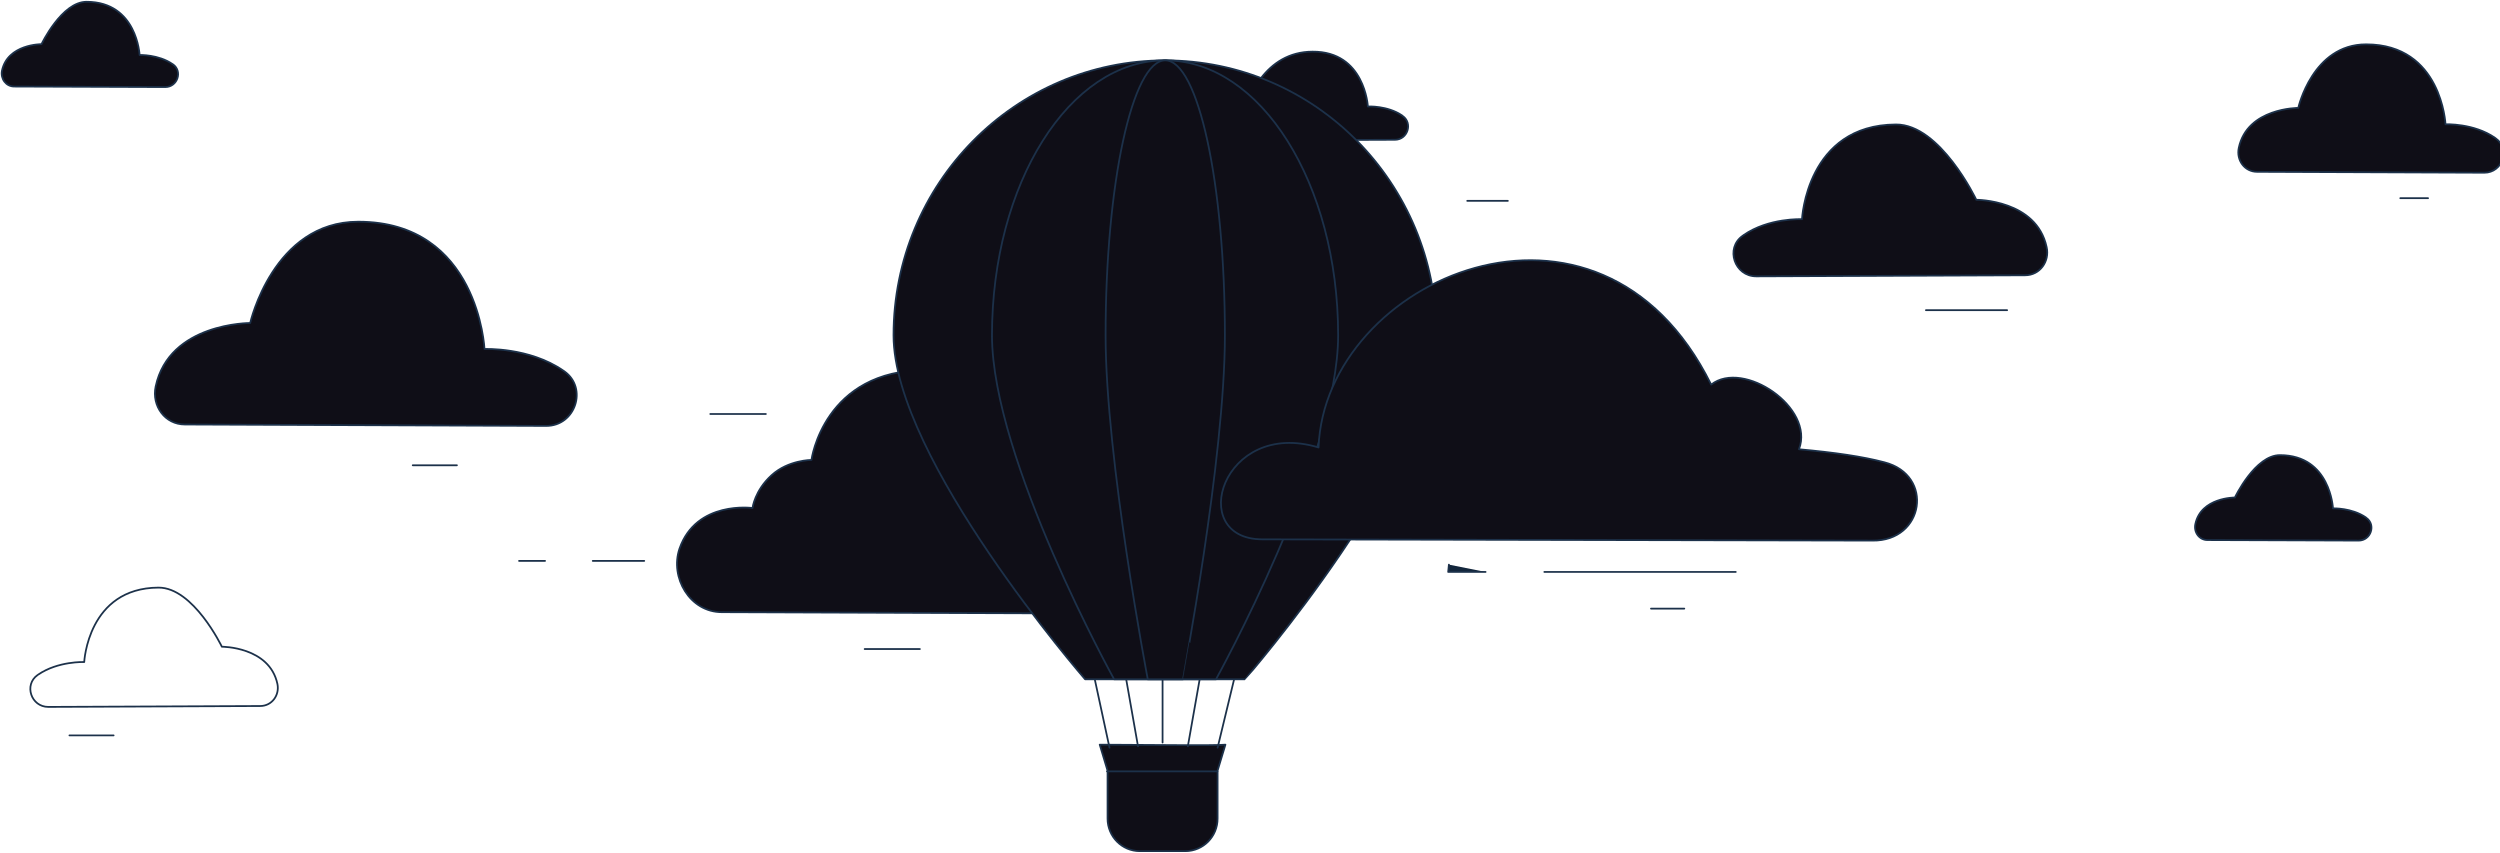 <?xml version="1.0" encoding="utf-8"?>
<!-- Generator: Adobe Illustrator 25.4.1, SVG Export Plug-In . SVG Version: 6.00 Build 0)  -->
<svg version="1.1" id="Layer_1" xmlns="http://www.w3.org/2000/svg" xmlns:xlink="http://www.w3.org/1999/xlink" x="0px" y="0px"
	 viewBox="0 0 1404 479" style="enable-background:new 0 0 1404 479;" xml:space="preserve">
<style type="text/css">
	.st0{fill-rule:evenodd;clip-rule:evenodd;fill:#0F0E17;}
	.st1{fill:none;stroke:#1C314A;stroke-linecap:round;stroke-linejoin:round;}
	.st2{fill-rule:evenodd;clip-rule:evenodd;fill:#13263C;}
</style>
<path class="st0" d="M1137.3,154.6l-151,0.6c-12.2,0-17.6-15.8-7.6-22.8c0.1-0.1,0.3-0.2,0.4-0.3c14.2-9.9,32.9-9,32.9-9
	s2.5-53,52.8-53.2c24.9-0.1,45.1,42.3,45.1,42.3s33.8-0.1,39.5,26.6C1151.2,146.8,1145.6,154.6,1137.3,154.6z"/>
<path class="st1" d="M1137.3,154.6l-151,0.6c-12.2,0-17.6-15.8-7.6-22.8c0.1-0.1,0.3-0.2,0.4-0.3c14.2-9.9,32.9-9,32.9-9
	s2.5-53,52.8-53.2c24.9-0.1,45.1,42.3,45.1,42.3s33.8-0.1,39.5,26.6C1151.2,146.8,1145.6,154.6,1137.3,154.6z"/>
<path class="st1" d="M146.1,396.5L27.1,397c-9.6,0-13.8-12.4-6-17.9c0.1-0.1,0.2-0.2,0.3-0.2c11.2-7.7,25.9-7.1,25.9-7.1
	S49.3,330.2,89,330c19.6-0.1,35.6,33.2,35.6,33.2s26.7-0.1,31.2,20.9C157.1,390.4,152.7,396.5,146.1,396.5z"/>
<path class="st0" d="M103.8,238.4l202.9,0.8c16.4,0.1,23.6-21.2,10.2-30.7c-0.2-0.1-0.4-0.3-0.6-0.4c-19.1-13.2-44.2-12.1-44.2-12.1
	s-3.3-71.5-70.9-71.5c-47.8,0-60.7,56.9-60.7,56.9s-45.5-0.2-53.1,35.7C85.1,228,92.7,238.4,103.8,238.4z"/>
<path class="st1" d="M103.8,238.4l202.9,0.8c16.4,0.1,23.6-21.2,10.2-30.7c-0.2-0.1-0.4-0.3-0.6-0.4c-19.1-13.2-44.2-12.1-44.2-12.1
	s-3.3-71.5-70.9-71.5c-47.8,0-60.7,56.9-60.7,56.9s-45.5-0.2-53.1,35.7C85.1,228,92.7,238.4,103.8,238.4z"/>
<path class="st0" d="M703.5,78.8l79.9-0.3c7.1,0,10.2-9.3,4.3-13.4c-0.1-0.1-0.2-0.1-0.2-0.2c-8.3-5.7-19.3-5.1-19.3-5.1
	s-1.7-31-31.1-30.8c-26.6,0.1-37.1,26.2-40.8,40.6C695.1,74.3,698.7,78.8,703.5,78.8z"/>
<path class="st1" d="M703.5,78.8l79.9-0.3c7.1,0,10.2-9.3,4.3-13.4c-0.1-0.1-0.2-0.1-0.2-0.2c-8.3-5.7-19.3-5.1-19.3-5.1
	s-1.7-31-31.1-30.8c-26.6,0.1-37.1,26.2-40.8,40.6C695.1,74.3,698.7,78.8,703.5,78.8z"/>
<path class="st0" d="M405.4,343.8l273.7,1c25.7,0.1,24.6-21.1,16.2-28.5c-8.6-7.6-25.6-4.6-25.6-4.6s-5-14.2-21.6-21.2
	c-14.7-6.2-30.2-3.3-30.2-3.3s0-9.8-9.4-17.9c-9.4-8.1-22-7.4-22-7.4s-8.4-53.9-66.2-54.1c-57.8-0.2-64.6,50.5-64.6,50.5
	s-13,0-22.4,8.6c-9.5,8.6-10.7,18.4-10.7,18.4s-31.5-4.4-41,22.8C376.1,324.3,387.4,343.8,405.4,343.8z"/>
<path class="st1" d="M405.4,343.8l273.7,1c25.7,0.1,24.6-21.1,16.2-28.5c-8.6-7.6-25.6-4.6-25.6-4.6s-5-14.2-21.6-21.2
	c-14.7-6.2-30.2-3.3-30.2-3.3s0-9.8-9.4-17.9c-9.4-8.1-22-7.4-22-7.4s-8.4-53.9-66.2-54.1c-57.8-0.2-64.6,50.5-64.6,50.5
	s-13,0-22.4,8.6c-9.5,8.6-10.7,18.4-10.7,18.4s-31.5-4.4-41,22.8C376.1,324.3,387.4,343.8,405.4,343.8z"/>
<path class="st0" d="M1239.7,303.3l84.9,0.3c6.9,0,9.9-8.9,4.3-12.8c-0.1-0.1-0.2-0.1-0.2-0.2c-8-5.5-18.5-5.1-18.5-5.1
	s-1.4-29.8-29.7-29.9c-14-0.1-25.4,23.8-25.4,23.8s-19-0.1-22.2,14.9C1231.9,298.9,1235.1,303.3,1239.7,303.3z"/>
<path class="st1" d="M1239.7,303.3l84.9,0.3c6.9,0,9.9-8.9,4.3-12.8c-0.1-0.1-0.2-0.1-0.2-0.2c-8-5.5-18.5-5.1-18.5-5.1
	s-1.4-29.8-29.7-29.9c-14-0.1-25.4,23.8-25.4,23.8s-19-0.1-22.2,14.9C1231.9,298.9,1235.1,303.3,1239.7,303.3z"/>
<path class="st0" d="M8,48.6l84.8,0.3c6.9,0,9.9-8.9,4.3-12.8C97,36.1,97,36,96.9,36c-8-5.5-18.5-5.1-18.5-5.1S77,1.1,48.7,1
	c-14-0.1-25.4,23.8-25.4,23.8s-19-0.1-22.2,14.9C0.2,44.3,3.4,48.6,8,48.6z"/>
<path class="st1" d="M8,48.6l84.8,0.3c6.9,0,9.9-8.9,4.3-12.8C97,36.1,97,36,96.9,36c-8-5.5-18.5-5.1-18.5-5.1S77,1.1,48.7,1
	c-14-0.1-25.4,23.8-25.4,23.8s-19-0.1-22.2,14.9C0.2,44.3,3.4,48.6,8,48.6z"/>
<path class="st0" d="M665.7,478h-25.6c-10,0-18.1-8.2-18.1-18.3v-26.9l-4.4-14.6c27.1,0.1,65.2,0.6,70.6,0l-4.4,14.6v26.9
	C683.8,469.8,675.7,478,665.7,478z"/>
<path class="st1" d="M665.7,478h-25.6c-10,0-18.1-8.2-18.1-18.3v-26.9l-4.4-14.6c27.1,0.1,65.2,0.6,70.6,0l-4.4,14.6v26.9
	C683.8,469.8,675.7,478,665.7,478z"/>
<path class="st1" d="M652.9,380v37"/>
<path class="st2" d="M614.8,381.4l8.3,38.5L614.8,381.4z"/>
<path class="st1" d="M614.8,381.4l8.3,38.5"/>
<path class="st2" d="M693.1,381.4l-9.3,38.5L693.1,381.4z"/>
<path class="st1" d="M693.1,381.4l-9.3,38.5"/>
<path class="st2" d="M673.8,381.1l-6.7,38L673.8,381.1z"/>
<path class="st1" d="M673.8,381.1l-6.7,38"/>
<path class="st2" d="M632.4,381.1l6.7,38L632.4,381.1z"/>
<path class="st1" d="M632.4,381.1l6.7,38"/>
<path class="st1" d="M621.7,433.2h62"/>
<path class="st0" d="M806.8,188.3c0-85.3-68.3-154.4-152.5-154.4c-84.2,0-152.5,69.1-152.5,154.4c0,69.4,107.6,193.2,107.6,193.2
	h89.7C699.2,381.5,806.8,257.7,806.8,188.3z"/>
<path class="st1" d="M806.8,188.3c0-85.3-68.3-154.4-152.5-154.4c-84.2,0-152.5,69.1-152.5,154.4c0,69.4,107.6,193.2,107.6,193.2
	h89.7C699.2,381.5,806.8,257.7,806.8,188.3z"/>
<path class="st0" d="M751.5,188.3c0-85.3-43.5-154.4-97.2-154.4c-53.7,0-97.2,69.1-97.2,154.4c0,69.4,68.6,193.2,68.6,193.2h57.2
	C682.9,381.5,751.5,257.7,751.5,188.3z"/>
<path class="st1" d="M751.5,188.3c0-85.3-43.5-154.4-97.2-154.4c-53.7,0-97.2,69.1-97.2,154.4c0,69.4,68.6,193.2,68.6,193.2h57.2
	C682.9,381.5,751.5,257.7,751.5,188.3z"/>
<path class="st0" d="M687.9,188.3c0-85.3-15-154.4-33.5-154.4c-18.5,0-33.5,69.1-33.5,154.4c0,69.4,23.7,193.2,23.7,193.2h19.7
	C664.2,381.5,687.9,257.7,687.9,188.3z"/>
<path class="st1" d="M687.9,188.3c0-85.3-15-154.4-33.5-154.4c-18.5,0-33.5,69.1-33.5,154.4c0,69.4,23.7,193.2,23.7,193.2h19.7
	C664.2,381.5,687.9,257.7,687.9,188.3z"/>
<path class="st0" d="M708.8,302.9c-42.9-0.2-22.5-68,31.7-51.6C743.9,156.9,897.9,88.5,961,216c18-14.2,58.3,12.9,49.3,36.3
	c20,1.8,35.7,4.1,47.9,7.3c28.2,7.2,22.5,44.4-6.6,44L708.8,302.9z"/>
<path class="st1" d="M708.8,302.9c-42.9-0.2-22.5-68,31.7-51.6C743.9,156.9,897.9,88.5,961,216c18-14.2,58.3,12.9,49.3,36.3
	c20,1.8,35.7,4.1,47.9,7.3c28.2,7.2,22.5,44.4-6.6,44L708.8,302.9z"/>
<path class="st1" d="M867.3,321.2h107.5"/>
<path class="st2" d="M834.3,321.2h-21c0.1-1.4,0.3-2.8,0.4-4.1"/>
<path class="st1" d="M834.3,321.2h-21c0.1-1.4,0.3-2.8,0.4-4.1"/>
<path class="st1" d="M485.6,364.5h31"/>
<path class="st1" d="M231.8,261.3h24.8"/>
<path class="st1" d="M39,413h24.8"/>
<path class="st0" d="M1267.6,96.5l127.6,0.5c10.3,0,14.8-13.3,6.4-19.3c-0.1-0.1-0.2-0.2-0.4-0.3c-12-8.3-27.8-7.6-27.8-7.6
	s-2.1-44.9-44.6-44.9c-30.1,0-38.1,35.7-38.1,35.7s-28.6-0.1-33.4,22.4C1255.8,90,1260.6,96.5,1267.6,96.5z"/>
<path class="st1" d="M1267.6,96.5l127.6,0.5c10.3,0,14.8-13.3,6.4-19.3c-0.1-0.1-0.2-0.2-0.4-0.3c-12-8.3-27.8-7.6-27.8-7.6
	s-2.1-44.9-44.6-44.9c-30.1,0-38.1,35.7-38.1,35.7s-28.6-0.1-33.4,22.4C1255.8,90,1260.6,96.5,1267.6,96.5z"/>
<path class="st1" d="M1348,111.3h15.6"/>
<path class="st1" d="M398.9,232.5h31.2"/>
<path class="st1" d="M332.9,315h28.9"/>
<path class="st1" d="M306.1,315h-14.6"/>
<path class="st1" d="M1081.6,174.2h45.6"/>
<path class="st1" d="M824,112.8h22.8"/>
<path class="st1" d="M927.2,341.8h18.7"/>
</svg>

